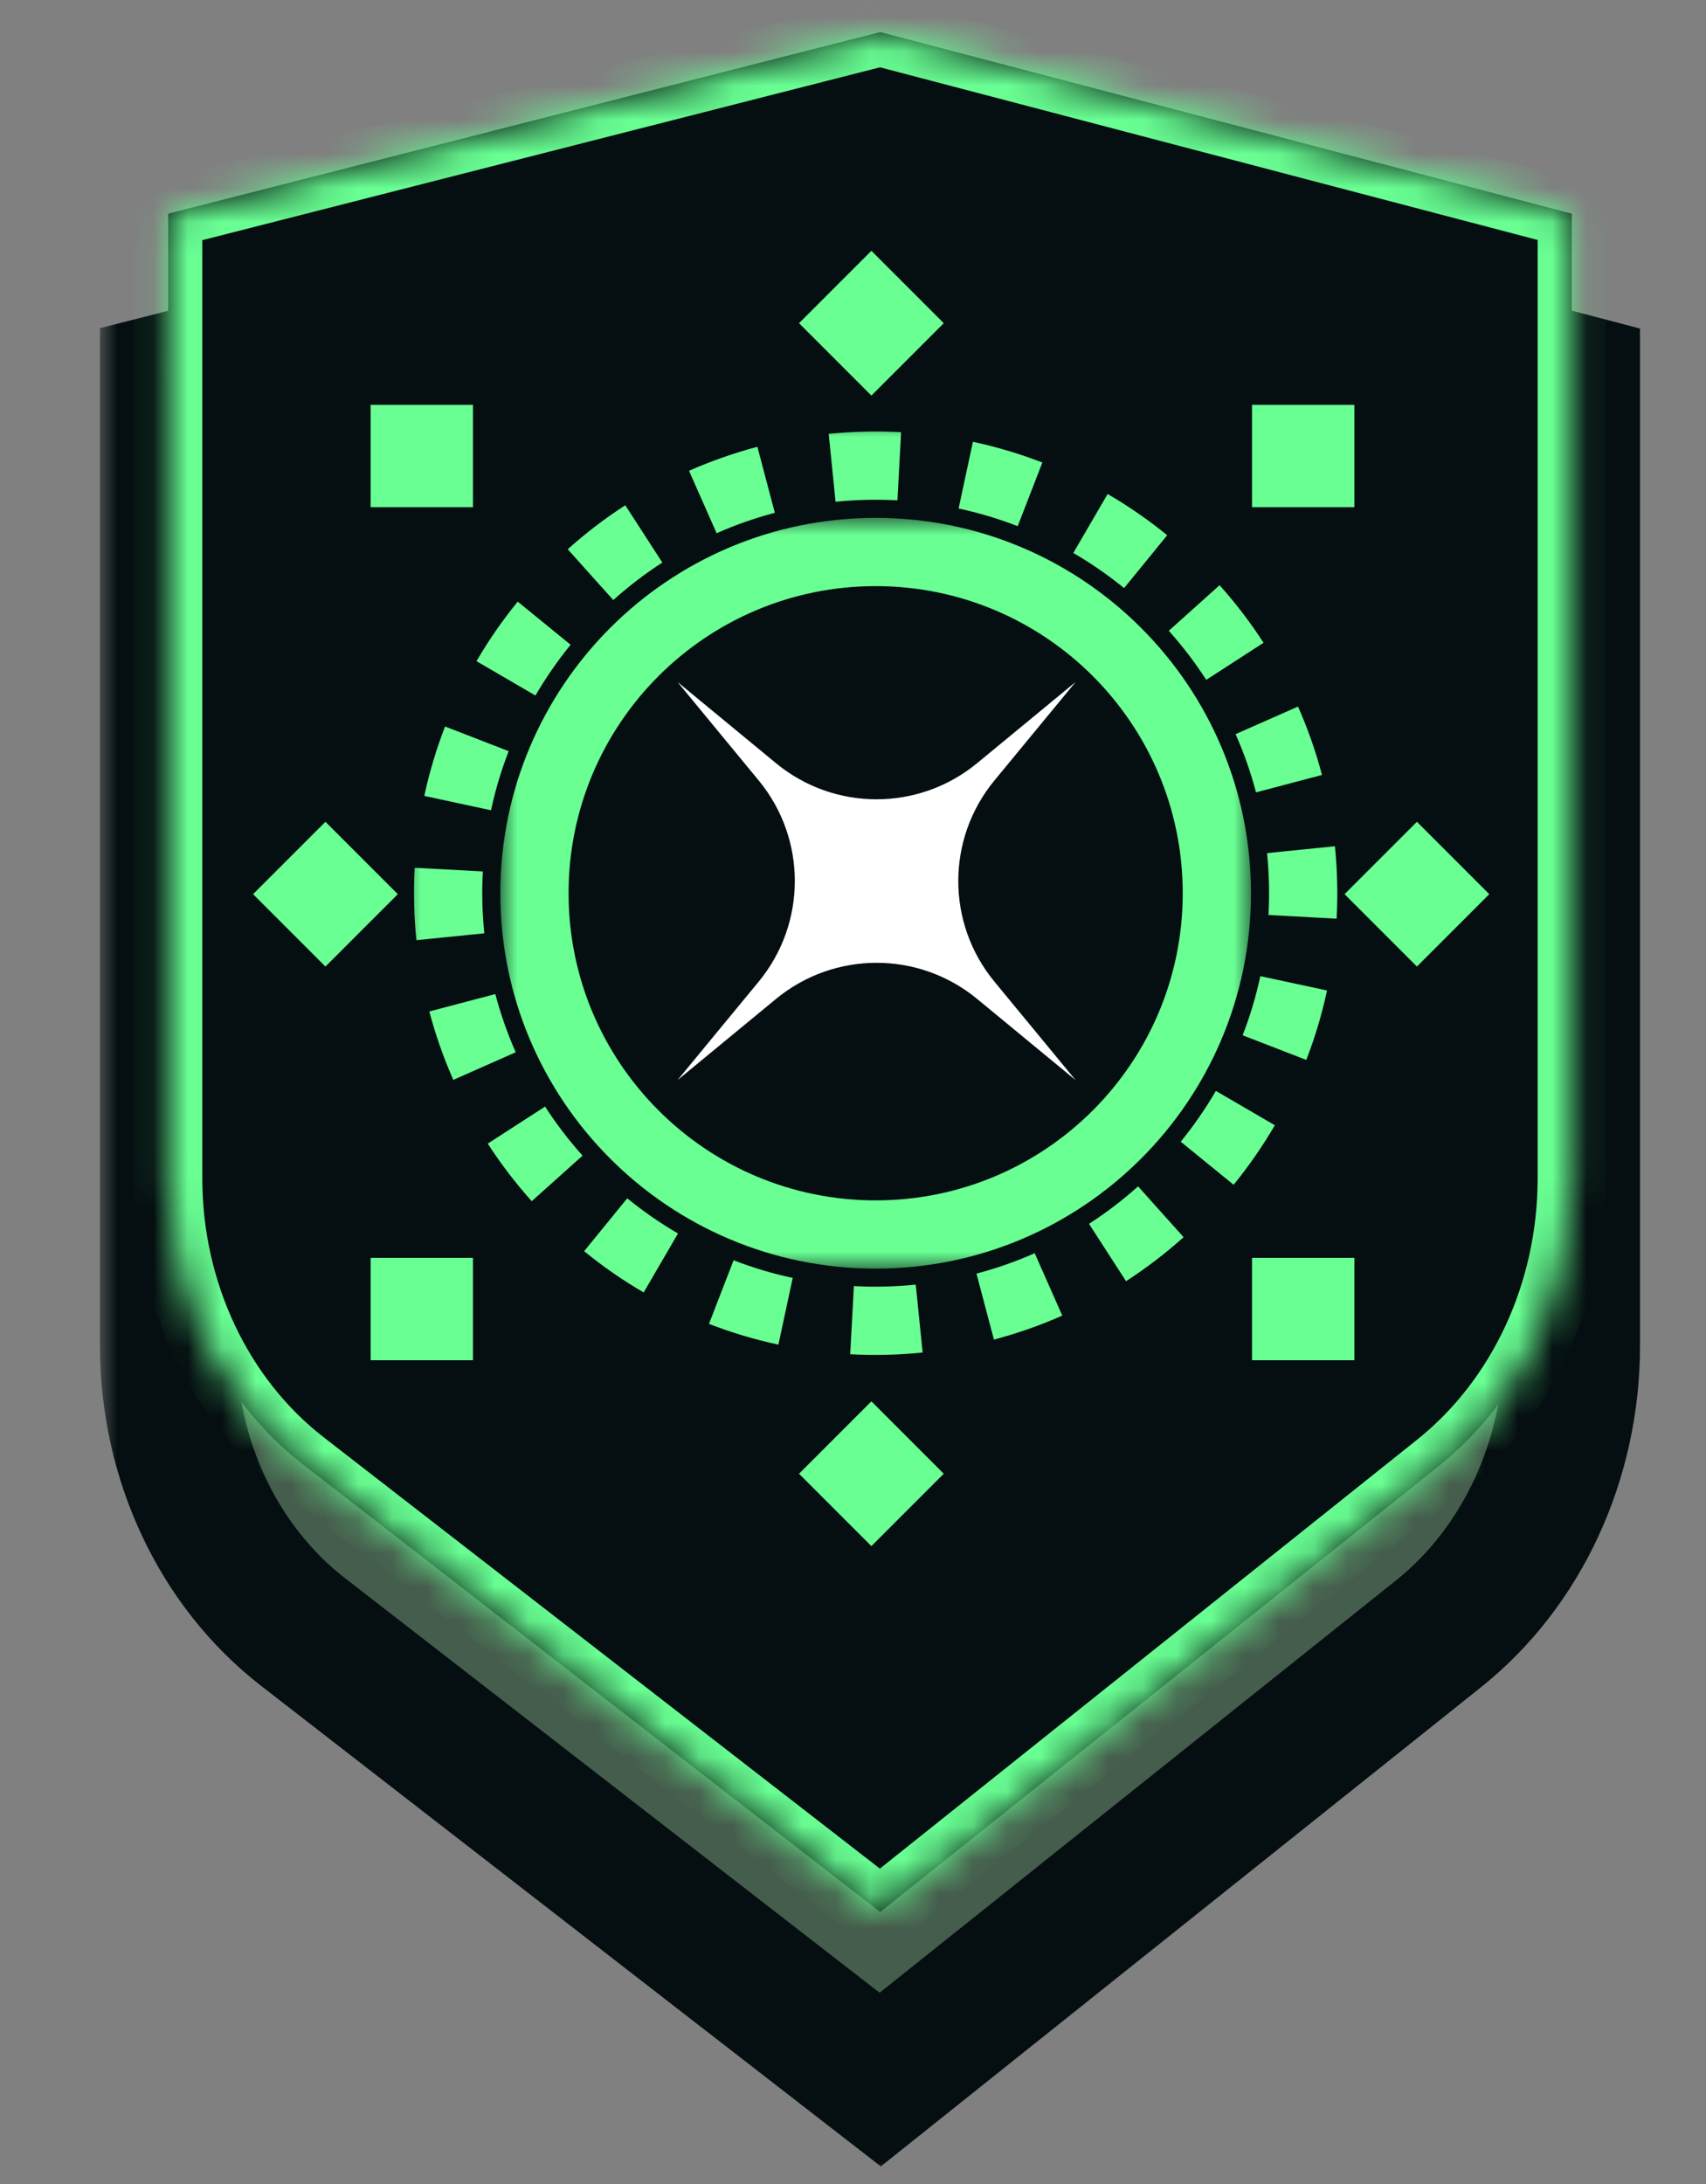 <svg width="50" height="64" viewBox="0 0 50 64" fill="none" xmlns="http://www.w3.org/2000/svg">
<rect x="0" y="0" width="50" height="64" fill="#808080" stroke="none"/>
<mask id="path-1-outside-1_2_2037" maskUnits="userSpaceOnUse" x="2.929" y="2.849" width="46" height="61" fill="black">
<rect fill="white" x="2.929" y="2.849" width="46" height="61"/>
<path d="M25.797 60.94L8.877 47.82C6.402 45.901 4.929 42.774 4.929 39.437L4.929 11.171L25.797 5.849L46.066 11.171L46.066 39.437C46.066 42.78 44.612 45.92 42.157 47.88L25.797 60.94Z"/>
</mask>
<path d="M25.797 60.94L8.877 47.82C6.402 45.901 4.929 42.774 4.929 39.437L4.929 11.171L25.797 5.849L46.066 11.171L46.066 39.437C46.066 42.78 44.612 45.92 42.157 47.88L25.797 60.94Z" fill="#455D4C"/>
<path d="M8.877 47.82L7.651 49.401L7.651 49.401L8.877 47.82ZM25.797 60.94L24.572 62.52L25.815 63.484L27.045 62.503L25.797 60.94ZM4.929 11.171L4.435 9.233L2.929 9.617L2.929 11.171L4.929 11.171ZM4.929 39.437L6.929 39.437L6.929 39.437L4.929 39.437ZM25.797 5.849L26.305 3.914L25.805 3.783L25.303 3.911L25.797 5.849ZM46.066 11.171L48.066 11.171L48.066 9.628L46.574 9.236L46.066 11.171ZM46.066 39.437L44.066 39.437L44.066 39.437L46.066 39.437ZM42.157 47.88L43.405 49.443L43.405 49.443L42.157 47.88ZM7.651 49.401L24.572 62.52L27.023 59.359L10.102 46.239L7.651 49.401ZM2.929 11.171L2.929 39.437L6.929 39.437L6.929 11.171L2.929 11.171ZM25.303 3.911L4.435 9.233L5.424 13.108L26.292 7.787L25.303 3.911ZM46.574 9.236L26.305 3.914L25.289 7.783L45.558 13.105L46.574 9.236ZM48.066 39.437L48.066 11.171L44.066 11.171L44.066 39.437L48.066 39.437ZM27.045 62.503L43.405 49.443L40.909 46.317L24.55 59.377L27.045 62.503ZM43.405 49.443C46.369 47.076 48.066 43.343 48.066 39.437L44.066 39.437C44.066 42.217 42.855 44.764 40.909 46.317L43.405 49.443ZM10.102 46.239C8.152 44.727 6.929 42.202 6.929 39.437L2.929 39.437C2.929 43.345 4.652 47.075 7.651 49.401L10.102 46.239Z" fill="#050F11" mask="url(#path-1-outside-1_2_2037)"/>
<mask id="path-3-inside-2_2_2037" fill="white">
<path d="M25.797 56.03L8.877 42.911C6.402 40.992 4.929 37.864 4.929 34.528L4.929 6.261L25.797 0.939L46.066 6.261V13.328V20.395V27.461L46.066 34.528C46.066 37.871 44.612 41.011 42.157 42.97L25.797 56.03Z"/>
</mask>
<path d="M25.797 56.03L8.877 42.911C6.402 40.992 4.929 37.864 4.929 34.528L4.929 6.261L25.797 0.939L46.066 6.261V13.328V20.395V27.461L46.066 34.528C46.066 37.871 44.612 41.011 42.157 42.97L25.797 56.03Z" fill="#050F11"/>
<path d="M8.877 42.911L8.264 43.701L8.264 43.701L8.877 42.911ZM25.797 56.03L25.184 56.821L25.806 57.303L26.421 56.812L25.797 56.03ZM4.929 6.261L4.682 5.292L3.929 5.484L3.929 6.261L4.929 6.261ZM4.929 34.528L5.929 34.528L5.929 34.528L4.929 34.528ZM25.797 0.939L26.051 -0.028L25.801 -0.093L25.55 -0.03L25.797 0.939ZM46.066 6.261H47.066V5.49L46.32 5.294L46.066 6.261ZM46.066 34.528L47.066 34.528L47.066 34.528L46.066 34.528ZM42.157 42.97L42.781 43.752L42.781 43.752L42.157 42.97ZM46.066 27.461L45.066 27.461L45.066 27.461L46.066 27.461ZM8.264 43.701L25.184 56.821L26.41 55.24L9.489 42.12L8.264 43.701ZM3.929 6.261L3.929 34.528L5.929 34.528L5.929 6.261L3.929 6.261ZM25.55 -0.03L4.682 5.292L5.176 7.23L26.044 1.908L25.55 -0.03ZM46.32 5.294L26.051 -0.028L25.543 1.907L45.812 7.228L46.32 5.294ZM26.421 56.812L42.781 43.752L41.533 42.189L25.173 55.249L26.421 56.812ZM42.781 43.752C45.49 41.589 47.066 38.152 47.066 34.528L45.066 34.528C45.066 37.589 43.733 40.432 41.533 42.189L42.781 43.752ZM9.489 42.12C7.277 40.405 5.929 37.579 5.929 34.528L3.929 34.528C3.929 38.15 5.527 41.579 8.264 43.701L9.489 42.12ZM47.066 20.395V13.328H45.066V20.395H47.066ZM47.066 13.328V6.261H45.066V13.328H47.066ZM47.066 34.528L47.066 27.461L45.066 27.461L45.066 34.528L47.066 34.528ZM47.066 27.461V20.395H45.066V27.461H47.066Z" fill="#69FF93" mask="url(#path-3-inside-2_2_2037)"/>
<rect x="23.418" y="9.471" width="3" height="3" transform="rotate(-45 23.418 9.471)" fill="#69FF93"/>
<rect x="39.406" y="26.203" width="3" height="3" transform="rotate(-45 39.406 26.203)" fill="#69FF93"/>
<rect x="36.694" y="11.864" width="3" height="3" fill="#69FF93"/>
<rect x="10.863" y="11.864" width="3" height="3" fill="#69FF93"/>
<rect x="36.694" y="36.86" width="3" height="3" fill="#69FF93"/>
<rect x="10.863" y="36.86" width="3" height="3" fill="#69FF93"/>
<rect x="7.417" y="26.203" width="3" height="3" transform="rotate(-45 7.417 26.203)" fill="#69FF93"/>
<rect x="23.418" y="43.186" width="3" height="3" transform="rotate(-45 23.418 43.186)" fill="#69FF93"/>
<mask id="path-13-outside-3_2_2037" maskUnits="userSpaceOnUse" x="11.822" y="12.31" width="28.647" height="28.647" fill="black">
<rect fill="white" x="11.822" y="12.31" width="28.647" height="28.647"/>
<path d="M38.191 25.882C38.352 32.8 32.875 38.539 25.957 38.701C19.039 38.863 13.3 33.386 13.138 26.468C12.976 19.549 18.453 13.81 25.371 13.648C32.289 13.487 38.029 18.964 38.191 25.882Z"/>
</mask>
<path d="M38.191 25.882C38.352 32.8 32.875 38.539 25.957 38.701C19.039 38.863 13.3 33.386 13.138 26.468C12.976 19.549 18.453 13.81 25.371 13.648C32.289 13.487 38.029 18.964 38.191 25.882Z" fill="#050F11"/>
<path d="M38.69 25.87C38.682 25.526 38.661 25.186 38.627 24.849L37.632 24.949C37.663 25.261 37.683 25.575 37.691 25.894L38.69 25.87ZM38.262 22.837C38.086 22.171 37.859 21.526 37.585 20.907L36.671 21.311C36.923 21.883 37.133 22.478 37.295 23.092L38.262 22.837ZM36.613 19.108C36.242 18.533 35.826 17.99 35.372 17.483L34.627 18.151C35.047 18.619 35.43 19.12 35.773 19.651L36.613 19.108ZM33.893 16.072C33.365 15.642 32.803 15.252 32.212 14.908L31.709 15.772C32.255 16.09 32.773 16.449 33.261 16.847L33.893 16.072ZM30.369 14.021C29.738 13.776 29.083 13.579 28.41 13.435L28.2 14.412C28.821 14.546 29.425 14.727 30.008 14.953L30.369 14.021ZM26.383 13.164C26.045 13.146 25.704 13.14 25.36 13.149L25.383 14.148C25.701 14.141 26.017 14.146 26.329 14.163L26.383 13.164ZM25.36 13.149C25.016 13.157 24.675 13.178 24.338 13.212L24.439 14.207C24.75 14.175 25.065 14.156 25.383 14.148L25.36 13.149ZM22.326 13.577C21.66 13.753 21.015 13.98 20.396 14.254L20.801 15.168C21.372 14.916 21.967 14.706 22.581 14.544L22.326 13.577ZM18.597 15.226C18.023 15.597 17.48 16.013 16.973 16.467L17.64 17.212C18.108 16.792 18.61 16.409 19.14 16.066L18.597 15.226ZM15.561 17.946C15.131 18.474 14.741 19.036 14.397 19.627L15.261 20.13C15.579 19.584 15.939 19.066 16.336 18.578L15.561 17.946ZM13.51 21.47C13.265 22.101 13.069 22.756 12.924 23.429L13.902 23.639C14.035 23.017 14.217 22.413 14.442 21.831L13.51 21.47ZM12.654 25.456C12.635 25.794 12.63 26.135 12.638 26.479L13.638 26.456C13.63 26.138 13.635 25.822 13.652 25.51L12.654 25.456ZM12.638 26.479C12.646 26.823 12.667 27.164 12.701 27.501L13.696 27.4C13.665 27.089 13.645 26.774 13.638 26.456L12.638 26.479ZM13.066 29.513C13.242 30.179 13.469 30.823 13.743 31.443L14.658 31.038C14.405 30.467 14.195 29.872 14.033 29.257L13.066 29.513ZM14.715 33.242C15.087 33.816 15.502 34.359 15.957 34.866L16.701 34.199C16.282 33.731 15.898 33.229 15.555 32.699L14.715 33.242ZM17.436 36.278C17.963 36.708 18.525 37.098 19.116 37.442L19.62 36.578C19.074 36.26 18.555 35.9 18.067 35.503L17.436 36.278ZM20.959 38.329C21.59 38.574 22.245 38.77 22.919 38.915L23.128 37.937C22.507 37.804 21.903 37.622 21.32 37.397L20.959 38.329ZM24.945 39.185C25.283 39.204 25.625 39.209 25.969 39.201L25.945 38.201C25.627 38.209 25.312 38.204 24.999 38.187L24.945 39.185ZM25.969 39.201C26.313 39.193 26.653 39.172 26.99 39.138L26.89 38.143C26.578 38.174 26.263 38.194 25.945 38.201L25.969 39.201ZM29.002 38.773C29.668 38.597 30.313 38.37 30.932 38.096L30.527 37.181C29.956 37.434 29.361 37.644 28.747 37.806L29.002 38.773ZM32.731 37.124C33.306 36.752 33.849 36.337 34.356 35.882L33.688 35.138C33.22 35.557 32.718 35.941 32.188 36.284L32.731 37.124ZM35.767 34.403C36.197 33.876 36.587 33.314 36.931 32.722L36.067 32.219C35.749 32.765 35.389 33.284 34.992 33.771L35.767 34.403ZM37.818 30.88C38.063 30.249 38.26 29.594 38.404 28.92L37.427 28.71C37.293 29.332 37.112 29.936 36.886 30.518L37.818 30.88ZM38.675 26.894C38.693 26.555 38.698 26.214 38.69 25.87L37.691 25.894C37.698 26.212 37.693 26.527 37.676 26.84L38.675 26.894ZM39.19 25.858C39.182 25.502 39.16 25.148 39.124 24.798L37.135 25C37.165 25.298 37.184 25.6 37.191 25.905L39.19 25.858ZM38.745 22.709C38.563 22.017 38.327 21.348 38.042 20.705L36.213 21.514C36.456 22.061 36.656 22.631 36.812 23.22L38.745 22.709ZM37.033 18.836C36.647 18.24 36.216 17.676 35.744 17.149L34.255 18.484C34.657 18.933 35.025 19.414 35.353 19.922L37.033 18.836ZM34.209 15.684C33.661 15.238 33.077 14.833 32.463 14.476L31.457 16.204C31.98 16.509 32.478 16.853 32.945 17.234L34.209 15.684ZM30.55 13.554C29.894 13.3 29.214 13.096 28.515 12.946L28.095 14.901C28.69 15.029 29.269 15.203 29.827 15.419L30.55 13.554ZM26.41 12.665C26.059 12.646 25.705 12.64 25.348 12.649L25.395 14.648C25.7 14.641 26.002 14.646 26.302 14.662L26.41 12.665ZM25.348 12.649C24.991 12.657 24.637 12.679 24.288 12.714L24.489 14.704C24.788 14.674 25.09 14.655 25.395 14.648L25.348 12.649ZM22.198 13.093C21.507 13.276 20.837 13.512 20.194 13.796L21.003 15.626C21.55 15.383 22.12 15.183 22.709 15.027L22.198 13.093ZM18.326 14.806C17.729 15.192 17.165 15.623 16.639 16.095L17.974 17.584C18.422 17.182 18.903 16.814 19.412 16.485L18.326 14.806ZM15.174 17.63C14.727 18.178 14.322 18.762 13.965 19.375L15.693 20.382C15.998 19.859 16.343 19.361 16.724 18.894L15.174 17.63ZM13.044 21.289C12.79 21.945 12.585 22.625 12.435 23.324L14.391 23.744C14.518 23.148 14.692 22.57 14.909 22.012L13.044 21.289ZM12.154 25.429C12.135 25.78 12.13 26.134 12.138 26.491L14.137 26.444C14.13 26.139 14.135 25.837 14.151 25.537L12.154 25.429ZM12.138 26.491C12.146 26.848 12.168 27.201 12.204 27.551L14.194 27.35C14.164 27.051 14.145 26.749 14.137 26.444L12.138 26.491ZM12.583 29.64C12.765 30.332 13.002 31.002 13.286 31.645L15.115 30.836C14.873 30.288 14.672 29.718 14.517 29.13L12.583 29.64ZM14.295 33.513C14.681 34.11 15.113 34.674 15.584 35.2L17.074 33.865C16.671 33.416 16.304 32.936 15.975 32.427L14.295 33.513ZM17.12 36.665C17.668 37.112 18.251 37.517 18.865 37.874L19.871 36.146C19.348 35.841 18.851 35.496 18.383 35.115L17.12 36.665ZM20.779 38.795C21.434 39.049 22.114 39.254 22.814 39.404L23.233 37.448C22.638 37.321 22.059 37.147 21.501 36.93L20.779 38.795ZM24.918 39.685C25.269 39.704 25.623 39.709 25.98 39.701L25.934 37.701C25.628 37.709 25.326 37.704 25.026 37.688L24.918 39.685ZM25.98 39.701C26.337 39.693 26.691 39.67 27.041 39.635L26.839 37.645C26.541 37.675 26.239 37.694 25.934 37.701L25.98 39.701ZM29.13 39.256C29.822 39.073 30.491 38.837 31.134 38.553L30.325 36.724C29.778 36.966 29.208 37.167 28.619 37.322L29.13 39.256ZM33.003 37.544C33.599 37.158 34.163 36.726 34.69 36.255L33.355 34.765C32.906 35.168 32.425 35.535 31.917 35.864L33.003 37.544ZM36.155 34.719C36.601 34.171 37.006 33.588 37.363 32.974L35.635 31.968C35.33 32.491 34.986 32.988 34.605 33.456L36.155 34.719ZM38.285 31.06C38.539 30.405 38.743 29.725 38.893 29.025L36.938 28.605C36.81 29.201 36.636 29.78 36.42 30.338L38.285 31.06ZM39.174 26.921C39.193 26.57 39.199 26.215 39.19 25.858L37.191 25.905C37.198 26.21 37.193 26.513 37.177 26.812L39.174 26.921Z" fill="#69FF93" mask="url(#path-13-outside-3_2_2037)"/>
<mask id="path-15-outside-4_2_2037" maskUnits="userSpaceOnUse" x="14.664" y="15.176" width="22" height="22" fill="black">
<rect fill="white" x="14.664" y="15.176" width="22" height="22"/>
<path d="M35.664 26.176C35.664 31.699 31.187 36.176 25.664 36.176C20.141 36.176 15.664 31.699 15.664 26.176C15.664 20.653 20.141 16.176 25.664 16.176C31.187 16.176 35.664 20.653 35.664 26.176Z"/>
</mask>
<path d="M35.664 26.176C35.664 31.699 31.187 36.176 25.664 36.176C20.141 36.176 15.664 31.699 15.664 26.176C15.664 20.653 20.141 16.176 25.664 16.176C31.187 16.176 35.664 20.653 35.664 26.176Z" fill="#050F11"/>
<path d="M34.664 26.176C34.664 31.146 30.635 35.176 25.664 35.176V37.176C31.739 37.176 36.664 32.251 36.664 26.176H34.664ZM25.664 35.176C20.694 35.176 16.664 31.146 16.664 26.176H14.664C14.664 32.251 19.589 37.176 25.664 37.176V35.176ZM16.664 26.176C16.664 21.205 20.694 17.176 25.664 17.176V15.176C19.589 15.176 14.664 20.101 14.664 26.176H16.664ZM25.664 17.176C30.635 17.176 34.664 21.205 34.664 26.176H36.664C36.664 20.101 31.739 15.176 25.664 15.176V17.176Z" fill="#69FF93" mask="url(#path-15-outside-4_2_2037)"/>
<path d="M28.638 22.364C26.926 23.775 24.455 23.776 22.745 22.366L19.857 19.985L22.238 22.873C23.648 24.584 23.647 27.054 22.236 28.766L19.857 31.652L22.743 29.273C24.455 27.862 26.925 27.861 28.636 29.271L31.524 31.652L29.143 28.764C27.733 27.053 27.733 24.583 29.145 22.871L31.524 19.985L28.638 22.364Z" fill="white"/>
</svg>
